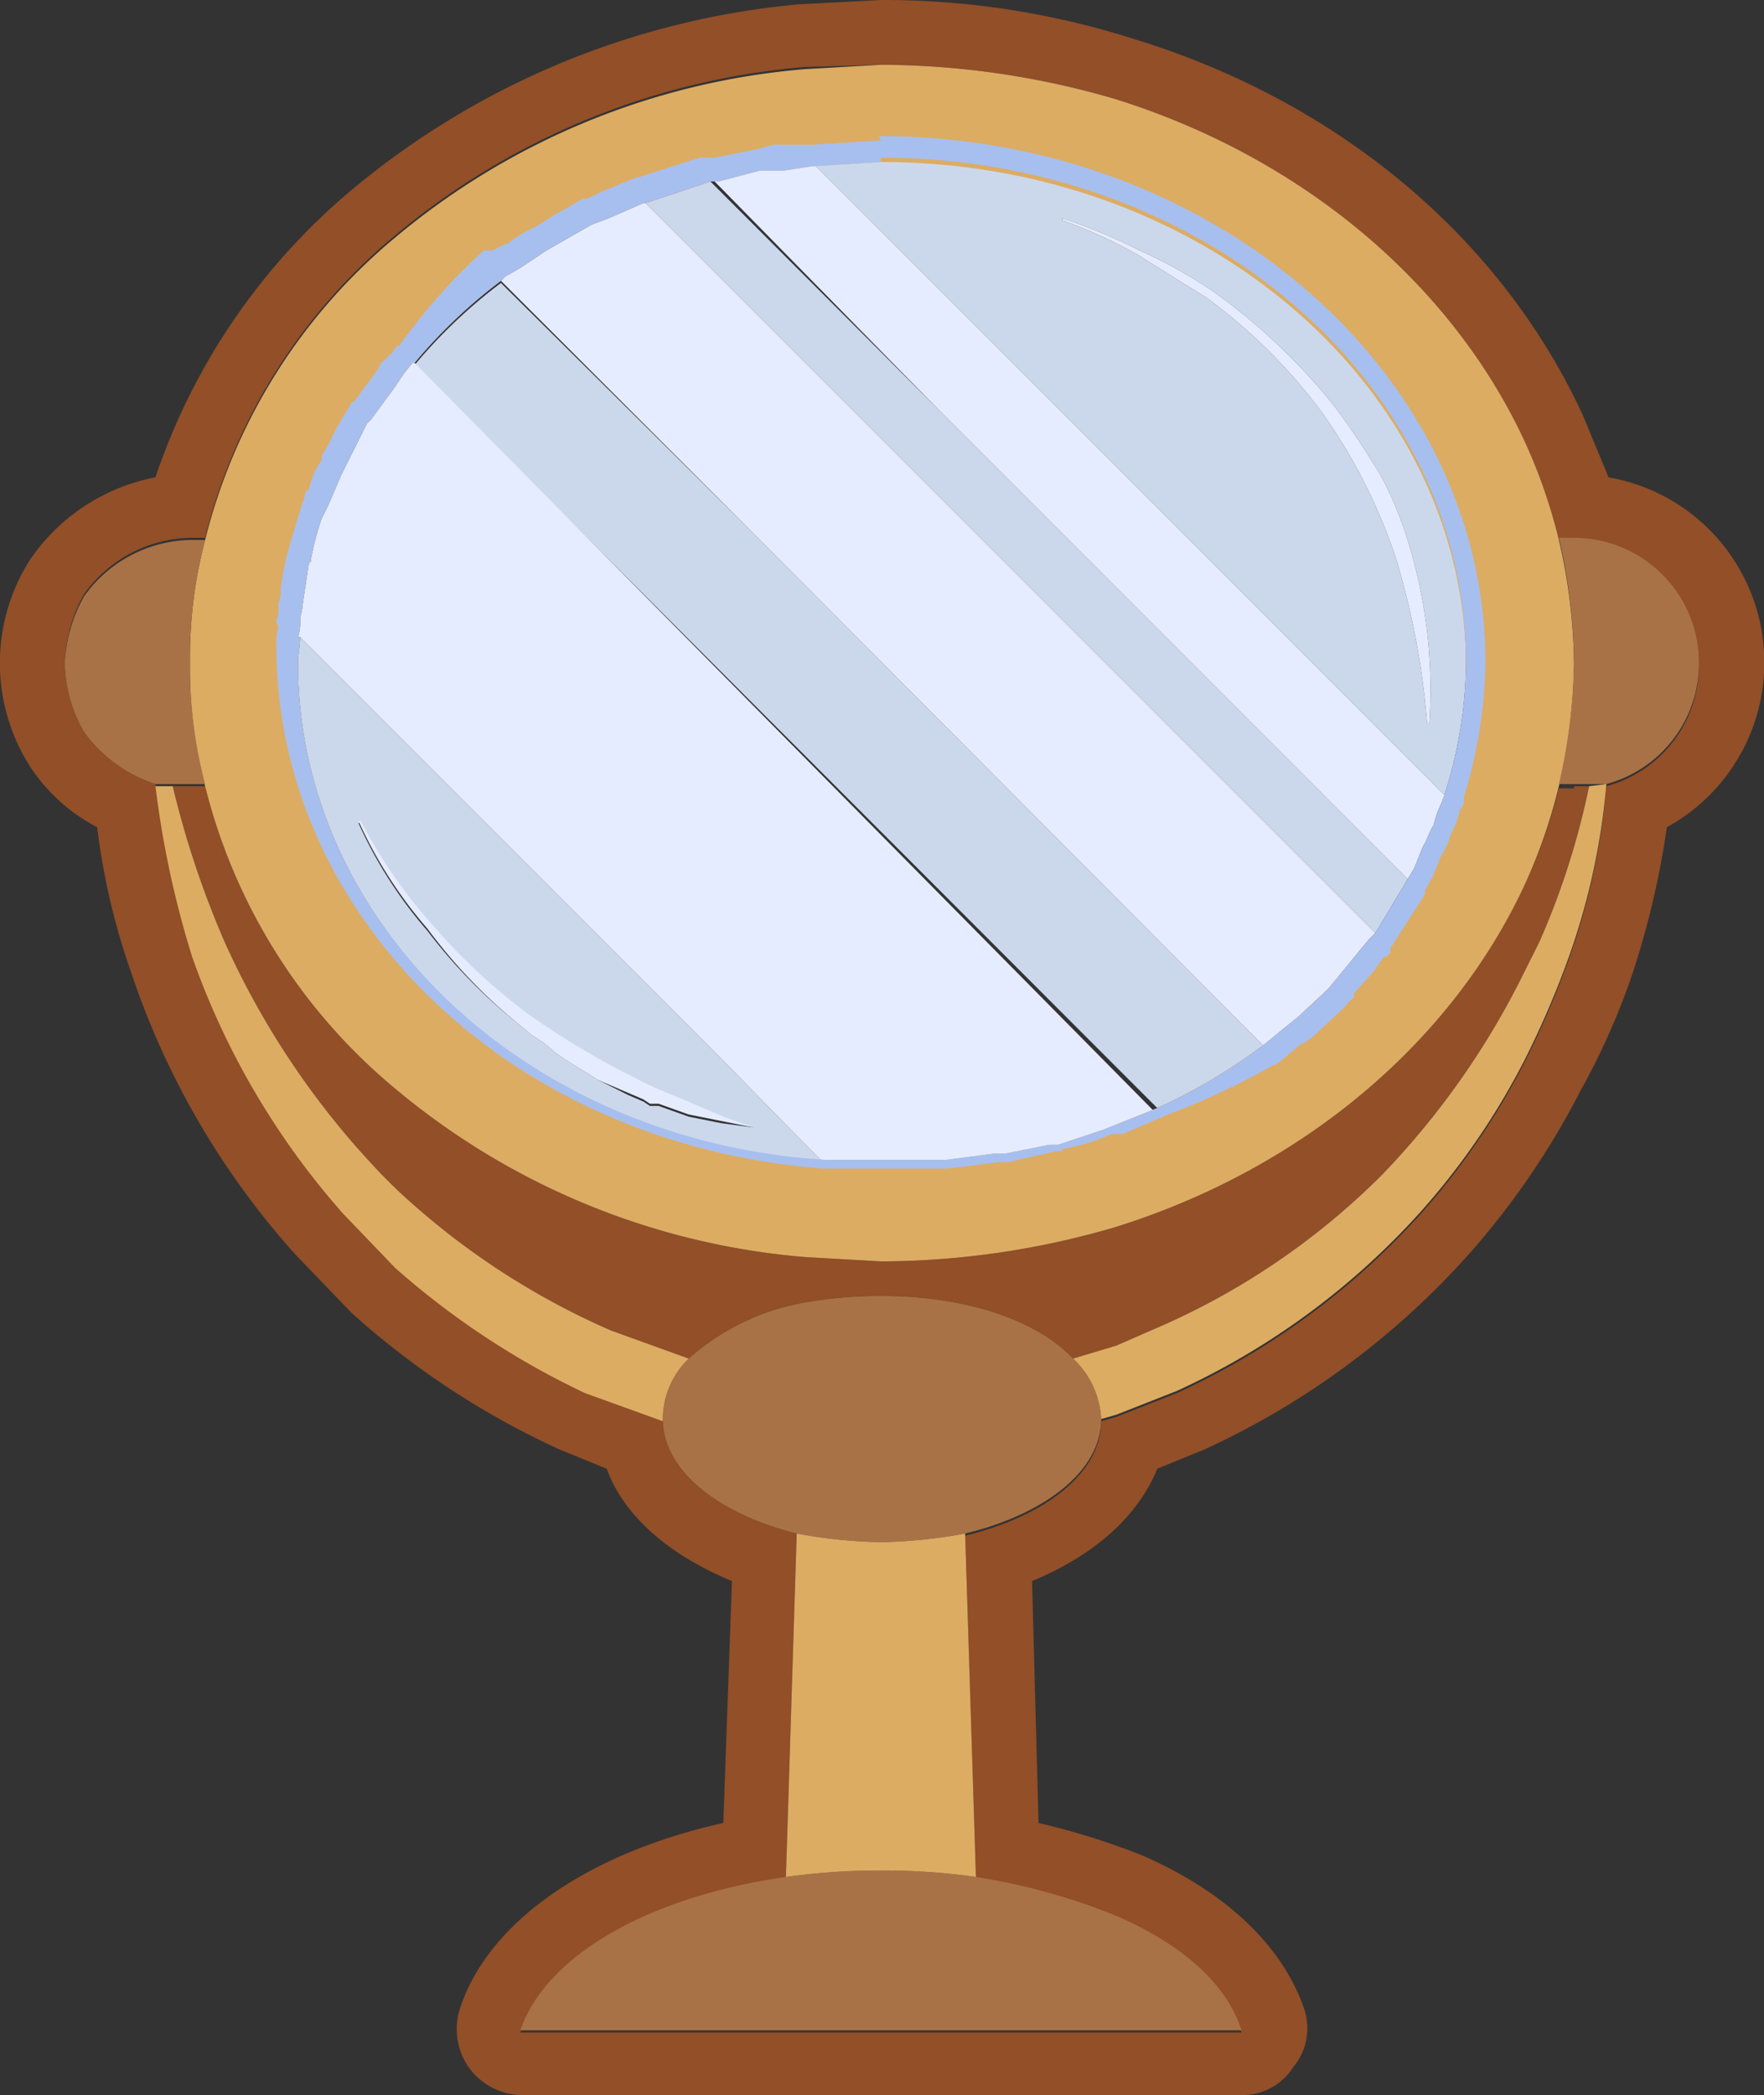 <svg xmlns="http://www.w3.org/2000/svg" viewBox="0 0 81.7 97"><rect x="0" y="0" width="81.7" height="97" fill="#333333" stroke="none"/><g id="Layer_2" data-name="Layer 2"><g id="Layer_1-2" data-name="Layer 1"><path d="M40.8,3A38.8,38.8,0,0,1,51.7,4.6c8.6,2.7,15.5,8.5,18.9,15.8A25.1,25.1,0,0,1,72.2,25h.7a5.8,5.8,0,0,1,1.5,11.4,31.9,31.9,0,0,1-1.7,7.9,42.5,42.5,0,0,1-2.1,4.9,33.4,33.4,0,0,1-4.8,7,34.5,34.5,0,0,1-11.3,8.3l-2.8,1.1-.7.2c0,2.4-2.6,4.4-6.3,5.3l.5,15.9a29.3,29.3,0,0,1,6.5,1.8c3,1.3,5.1,3.1,5.8,5.3H24.1c1.2-3.5,6-6.2,12.3-7.1L36.9,71c-3.6-.9-6.2-2.9-6.2-5.3l-3.6-1.3a37.3,37.3,0,0,1-8.8-5.8l-2.4-2.5a35.9,35.9,0,0,1-7-11.9,44.6,44.6,0,0,1-1.7-7.9,6.6,6.6,0,0,1-3.3-2.4A6.6,6.6,0,0,1,3,30.7a7,7,0,0,1,.9-3.2,6.2,6.2,0,0,1,4.9-2.6h.7a26.5,26.5,0,0,1,8.8-14,33.9,33.9,0,0,1,19-7.8L40.8,3M72.9,36.5h-.7A25.1,25.1,0,0,1,70.6,41c-3.4,7.3-10.3,13.1-18.9,15.8a38.8,38.8,0,0,1-10.9,1.6l-3.5-.2a33.9,33.9,0,0,1-19-7.8,26.5,26.5,0,0,1-8.8-14H8a43.4,43.4,0,0,0,2.4,7.2,38.1,38.1,0,0,0,7.3,10.8l.6.6a34.8,34.8,0,0,0,10,6.6l3.6,1.3a10.9,10.9,0,0,1,5.4-2.6,19.8,19.8,0,0,1,3.5-.3c3.9,0,7.2,1.1,8.9,2.9l2-.6,1.6-.7A33.6,33.6,0,0,0,64,54.4,37,37,0,0,0,70.6,45l.7-1.4a35.6,35.6,0,0,0,2.3-7.2h-.7M40.8,0,37,.2A37.6,37.6,0,0,0,16.4,8.7,29.7,29.7,0,0,0,7.2,22.1a9.1,9.1,0,0,0-5.8,3.8,8.9,8.9,0,0,0,0,9.6,8.3,8.3,0,0,0,3.1,2.8,32,32,0,0,0,1.6,6.8,37.1,37.1,0,0,0,7.6,13l2.6,2.7a37.9,37.9,0,0,0,9.6,6.3l2.2.9c.8,2.2,2.9,4,5.8,5.2l-.4,11.2C27.2,85.8,22.6,89,21.3,93a3.1,3.1,0,0,0,.4,2.7A3.1,3.1,0,0,0,24.1,97H57.5a2.8,2.8,0,0,0,2.4-1.3,2.8,2.8,0,0,0,.5-2.7c-1-2.9-3.6-5.4-7.5-7.1a33.7,33.7,0,0,0-4.8-1.5l-.3-11.2c2.9-1.2,4.9-3,5.8-5.2l2.2-.9a37.2,37.2,0,0,0,12.2-9,36.5,36.5,0,0,0,5.2-7.6,32.8,32.8,0,0,0,2.4-5.4,39.5,39.5,0,0,0,1.6-6.8,8.7,8.7,0,0,0-2.7-16.2l-1.2-2.9C69.5,11,62,4.7,52.5,1.8A38.2,38.2,0,0,0,40.8,0Z" style="fill:#924f28"/><path d="M13.9,29.5c0,.4-.1.8-.1,1.2,0,12.2,10.8,22.2,24.5,23.3l-5.5-5.6Zm21,22.7h0L33.4,52l-1.5-.3-1.4-.5h-.4l-.3-.2-.7-.3L27.7,50l-1.3-.8-.6-.4-.6-.5-.6-.4-.6-.5a24.4,24.4,0,0,1-4.2-4.3,20.3,20.3,0,0,1-3.2-5h.1a23.8,23.8,0,0,0,3.4,4.9,27.2,27.2,0,0,0,4.3,4,36.8,36.8,0,0,0,5,3c.9.5,1.8.8,2.7,1.2l1.4.6Z" style="fill:#cbd8ec"/><path d="M43.5,19,32.9,8.4l-3,1L63.7,43.2l1.5-2.5L54.5,30Z" style="fill:#cbd8ec"/><path d="M66.9,36.8a20.5,20.5,0,0,0,1-6.1c0-12.9-12.1-23.4-27.1-23.4l-3.2.2L47.8,17.7ZM49.2,10.1a27.5,27.5,0,0,1,3.6,1.5,22.7,22.7,0,0,1,3.4,1.9,28.2,28.2,0,0,1,5.6,5.3A37.8,37.8,0,0,1,64,22.1a17.8,17.8,0,0,1,1.4,3.6,23.1,23.1,0,0,1,.8,7.8h-.1A36.8,36.8,0,0,0,64.7,26a25.5,25.5,0,0,0-3.4-6.8,25.1,25.1,0,0,0-5.4-5.4l-3.2-2a22.1,22.1,0,0,0-3.5-1.6h0Z" style="fill:#cbd8ec"/><path d="M23.2,13.1h0a24.2,24.2,0,0,0-4,3.8L53.6,51.3a26.4,26.4,0,0,0,4.9-2.9L34.7,24.5Z" style="fill:#cbd8ec"/><path d="M19.1,16.8l-.4.5-.4.6-1.1,1.5-.2.2-.9,1.8-.3.6-.6,1.4-.3.6a13.3,13.3,0,0,0-.5,1.9c0,.1,0,.1-.1.2l-.3,2c0,.2-.1.4-.1.6a2.2,2.2,0,0,1-.1.8h.1L32.8,48.4,38.3,54h5.5l2.3-.3h.5l2-.4H49l2.1-.7.5-.2,2-.8h0L19.2,16.8Z" style="fill:#e6ecff"/><path d="M43.5,19l11,11L65.2,40.7h0l.3-.5.4-1c.2-.3.3-.7.5-1a4.9,4.9,0,0,1,.4-1.1c0-.1.1-.2.1-.3h0L47.8,17.7,37.6,7.5h0l-1.3.2H35.2l-1.9.5h-.4Z" style="fill:#e6ecff"/><path d="M29.8,9.4l-1.6.7-.8.3-1.4.8-.7.4-1.2.8-.7.4-.2.2h0L34.7,24.5,58.5,48.4h0l1.1-.9.5-.4,1.4-1.3.5-.6.9-1.1.5-.6.3-.3h0L29.9,9.4Z" style="fill:#e6ecff"/><path d="M49.2,10.2a22.1,22.1,0,0,1,3.5,1.6l3.2,2a25.1,25.1,0,0,1,5.4,5.4A25.5,25.5,0,0,1,64.7,26a36.8,36.8,0,0,1,1.4,7.5h.1a23.1,23.1,0,0,0-.8-7.8A17.8,17.8,0,0,0,64,22.1a37.8,37.8,0,0,0-2.2-3.3,28.2,28.2,0,0,0-5.6-5.3,22.7,22.7,0,0,0-3.4-1.9,27.5,27.5,0,0,0-3.6-1.5h0Z" style="fill:#e6ecff"/><path d="M29.4,49.9a36.8,36.8,0,0,1-5-3,27.2,27.2,0,0,1-4.3-4A23.8,23.8,0,0,1,16.7,38h-.1a20.3,20.3,0,0,0,3.2,5A24.4,24.4,0,0,0,24,47.4l.6.5.6.4.6.5.6.4,1.3.8,1.4.6.7.3.3.2h.4l1.4.5,1.5.3,1.5.3h0l-1.4-.5-1.4-.6C31.2,50.7,30.3,50.4,29.4,49.9Z" style="fill:#e6ecff"/><path d="M72.2,25a25.1,25.1,0,0,0-1.6-4.6C67.2,13.1,60.3,7.3,51.7,4.6A38.8,38.8,0,0,0,40.8,3l-3.5.2a33.9,33.9,0,0,0-19,7.8A26.5,26.5,0,0,0,9.5,25a21.2,21.2,0,0,0-.7,5.7,21.2,21.2,0,0,0,.7,5.7,26.5,26.5,0,0,0,8.8,14,33.9,33.9,0,0,0,19,7.8l3.5.2a38.8,38.8,0,0,0,10.9-1.6c8.6-2.7,15.5-8.5,18.9-15.8a25.1,25.1,0,0,0,1.6-4.6,26.2,26.2,0,0,0,.7-5.7A26.2,26.2,0,0,0,72.2,25ZM38.3,54h0C24.6,52.9,13.8,42.9,13.8,30.7c0-.4.1-.8.1-1.2h-.1a2.2,2.2,0,0,0,.1-.8c0-.2.1-.4.1-.6l.3-2c.1-.1.1-.1.1-.2a13.3,13.3,0,0,1,.5-1.9l.3-.6.6-1.4.3-.6.9-1.8.2-.2,1.1-1.5.4-.6.4-.5h.1a24.2,24.2,0,0,1,4-3.8h0l.2-.2.7-.4,1.2-.8.7-.4,1.4-.8.8-.3,1.6-.7h.1l3-1h.4l1.9-.5h1.1l1.3-.2h0l3.2-.2c15,0,27.1,10.5,27.1,23.4a20.5,20.5,0,0,1-1,6.1h0c0,.1-.1.2-.1.3a4.9,4.9,0,0,0-.4,1.1c-.2.3-.3.7-.5,1l-.4,1-.3.5h0l-1.5,2.5h0l-.3.3-.5.6L62,45.2l-.5.6-1.4,1.3-.5.4-1.1.9h0a26.4,26.4,0,0,1-4.9,2.9h0l-2,.8-.5.2L49,53h-.4l-2,.4h-.5l-2.3.3H38.3Z" style="fill:#dcac63"/><path d="M44.7,71c3.7-.9,6.3-2.9,6.3-5.3h0a4.1,4.1,0,0,0-1.3-2.8c-1.7-1.8-5-2.9-8.9-2.9a19.8,19.8,0,0,0-3.5.3,10.9,10.9,0,0,0-5.4,2.6,3.9,3.9,0,0,0-1.2,2.8h0c0,2.4,2.6,4.4,6.2,5.3a23.4,23.4,0,0,0,3.9.4A23.4,23.4,0,0,0,44.7,71Z" style="fill:#a97246"/><path d="M72.9,24.9h-.7a26.2,26.2,0,0,1,.7,5.7,26.2,26.2,0,0,1-.7,5.7h2.2a5.8,5.8,0,0,0-1.5-11.4Z" style="fill:#a97246"/><path d="M51.7,88.7a29.3,29.3,0,0,0-6.5-1.8,30.4,30.4,0,0,0-4.4-.3,31.5,31.5,0,0,0-4.4.3c-6.3.9-11.1,3.6-12.3,7.1H57.5C56.8,91.8,54.7,90,51.7,88.7Z" style="fill:#a97246"/><path d="M8.8,30.7A21.2,21.2,0,0,1,9.5,25H8.8a6.2,6.2,0,0,0-4.9,2.6A7,7,0,0,0,3,30.7a6.6,6.6,0,0,0,.9,3.2,6.6,6.6,0,0,0,3.3,2.4H9.5A21.2,21.2,0,0,1,8.8,30.7Z" style="fill:#a97246"/><path d="M31.9,62.9l-3.6-1.3a34.8,34.8,0,0,1-10-6.6l-.6-.6a38.1,38.1,0,0,1-7.3-10.8A43.4,43.4,0,0,1,8,36.4H7.2a44.6,44.6,0,0,0,1.7,7.9,35.9,35.9,0,0,0,7,11.9l2.4,2.5a37.3,37.3,0,0,0,8.8,5.8l3.6,1.3h0A3.9,3.9,0,0,1,31.9,62.9Z" style="fill:#dcac63"/><path d="M73.6,36.4a35.6,35.6,0,0,1-2.3,7.2L70.6,45A37,37,0,0,1,64,54.4a33.6,33.6,0,0,1-10.7,7.2l-1.6.7-2,.6A4.1,4.1,0,0,1,51,65.7h0l.7-.2,2.8-1.1a34.5,34.5,0,0,0,11.3-8.3,33.4,33.4,0,0,0,4.8-7,42.5,42.5,0,0,0,2.1-4.9,31.9,31.9,0,0,0,1.7-7.9Z" style="fill:#dcac63"/><path d="M44.7,71a23.4,23.4,0,0,1-3.9.4,23.4,23.4,0,0,1-3.9-.4l-.5,15.9a31.5,31.5,0,0,1,4.4-.3,30.4,30.4,0,0,1,4.4.3Z" style="fill:#dcac63"/><path d="M40.8,7.3c15,0,27.1,10.5,27.1,23.4a20.5,20.5,0,0,1-1,6.1h0c0,.1-.1.2-.1.3a4.9,4.9,0,0,0-.4,1.1c-.2.3-.3.7-.5,1l-.4,1-.3.5h0l-1.5,2.5h0l-.3.3-.5.6L62,45.2l-.5.6-1.4,1.3-.5.4-1.1.9h0a26.4,26.4,0,0,1-4.9,2.9h0l-2,.8-.5.2L49,53h-.4l-2,.4h-.5l-2.3.3H38.3C24.6,52.9,13.8,42.9,13.8,30.7c0-.4.1-.8.1-1.2h-.1a2.2,2.2,0,0,0,.1-.8c0-.2.1-.4.1-.6l.3-2c.1-.1.1-.1.1-.2a13.3,13.3,0,0,1,.5-1.9l.3-.6.6-1.4.3-.6.9-1.8.2-.2,1.1-1.5.4-.6.4-.5h.1a24.2,24.2,0,0,1,4-3.8h0l.2-.2.7-.4,1.2-.8.7-.4,1.4-.8.8-.3,1.6-.7h.1l3-1h.4l1.9-.5h1.1l1.3-.2h0l3.2-.2m0-1-3.2.2H35.8l-.7.2-2,.4h-.7l-2.8.9h-.1l-1.7.7-.6.3H27l-1.4.8-.8.5a5.7,5.7,0,0,0-1.3.8h-.1l-.6.3h-.4A27.2,27.2,0,0,0,18.5,16h-.1l-.3.4c-.1,0-.1.1-.2.2h0a1,1,0,0,0-.4.5l-1.1,1.5h-.1c0,.1-.1.1-.1.2a14.5,14.5,0,0,0-1,1.8l-.3.5v.2a3.5,3.5,0,0,0-.6,1.4h-.1c-.1.2-.1.4-.2.6l-.6,2h0a11.8,11.8,0,0,0-.4,2,1.3,1.3,0,0,1-.1.6h0v.3a.9.9,0,0,1-.1.5.4.4,0,0,0,.1.3h0a2.8,2.8,0,0,0-.1.9c0,12.6,10.9,23.1,25.3,24.2h5.8l2.4-.3h.4l2.2-.5H49c.1,0,.2,0,.2-.1a10.1,10.1,0,0,0,2.3-.7H52l2.1-.9h0A35,35,0,0,0,59,49.3h.1l1.2-1h.1l.4-.3,1.4-1.3c.2-.2.3-.4.5-.5v-.2l.9-1,.5-.7h.1l.2-.2v-.2L66,41.4v-.2l.2-.3a.3.3,0,0,1,.1-.2,10.4,10.4,0,0,0,.4-1,3.7,3.7,0,0,0,.5-1.1,4.2,4.2,0,0,0,.4-1c0-.1,0-.1.1-.2s0-.1.1-.2v-.3a22.3,22.3,0,0,0,1-6.2c0-13.4-12.6-24.4-28.1-24.4Z" style="fill:#a7bfee"/></g></g></svg>